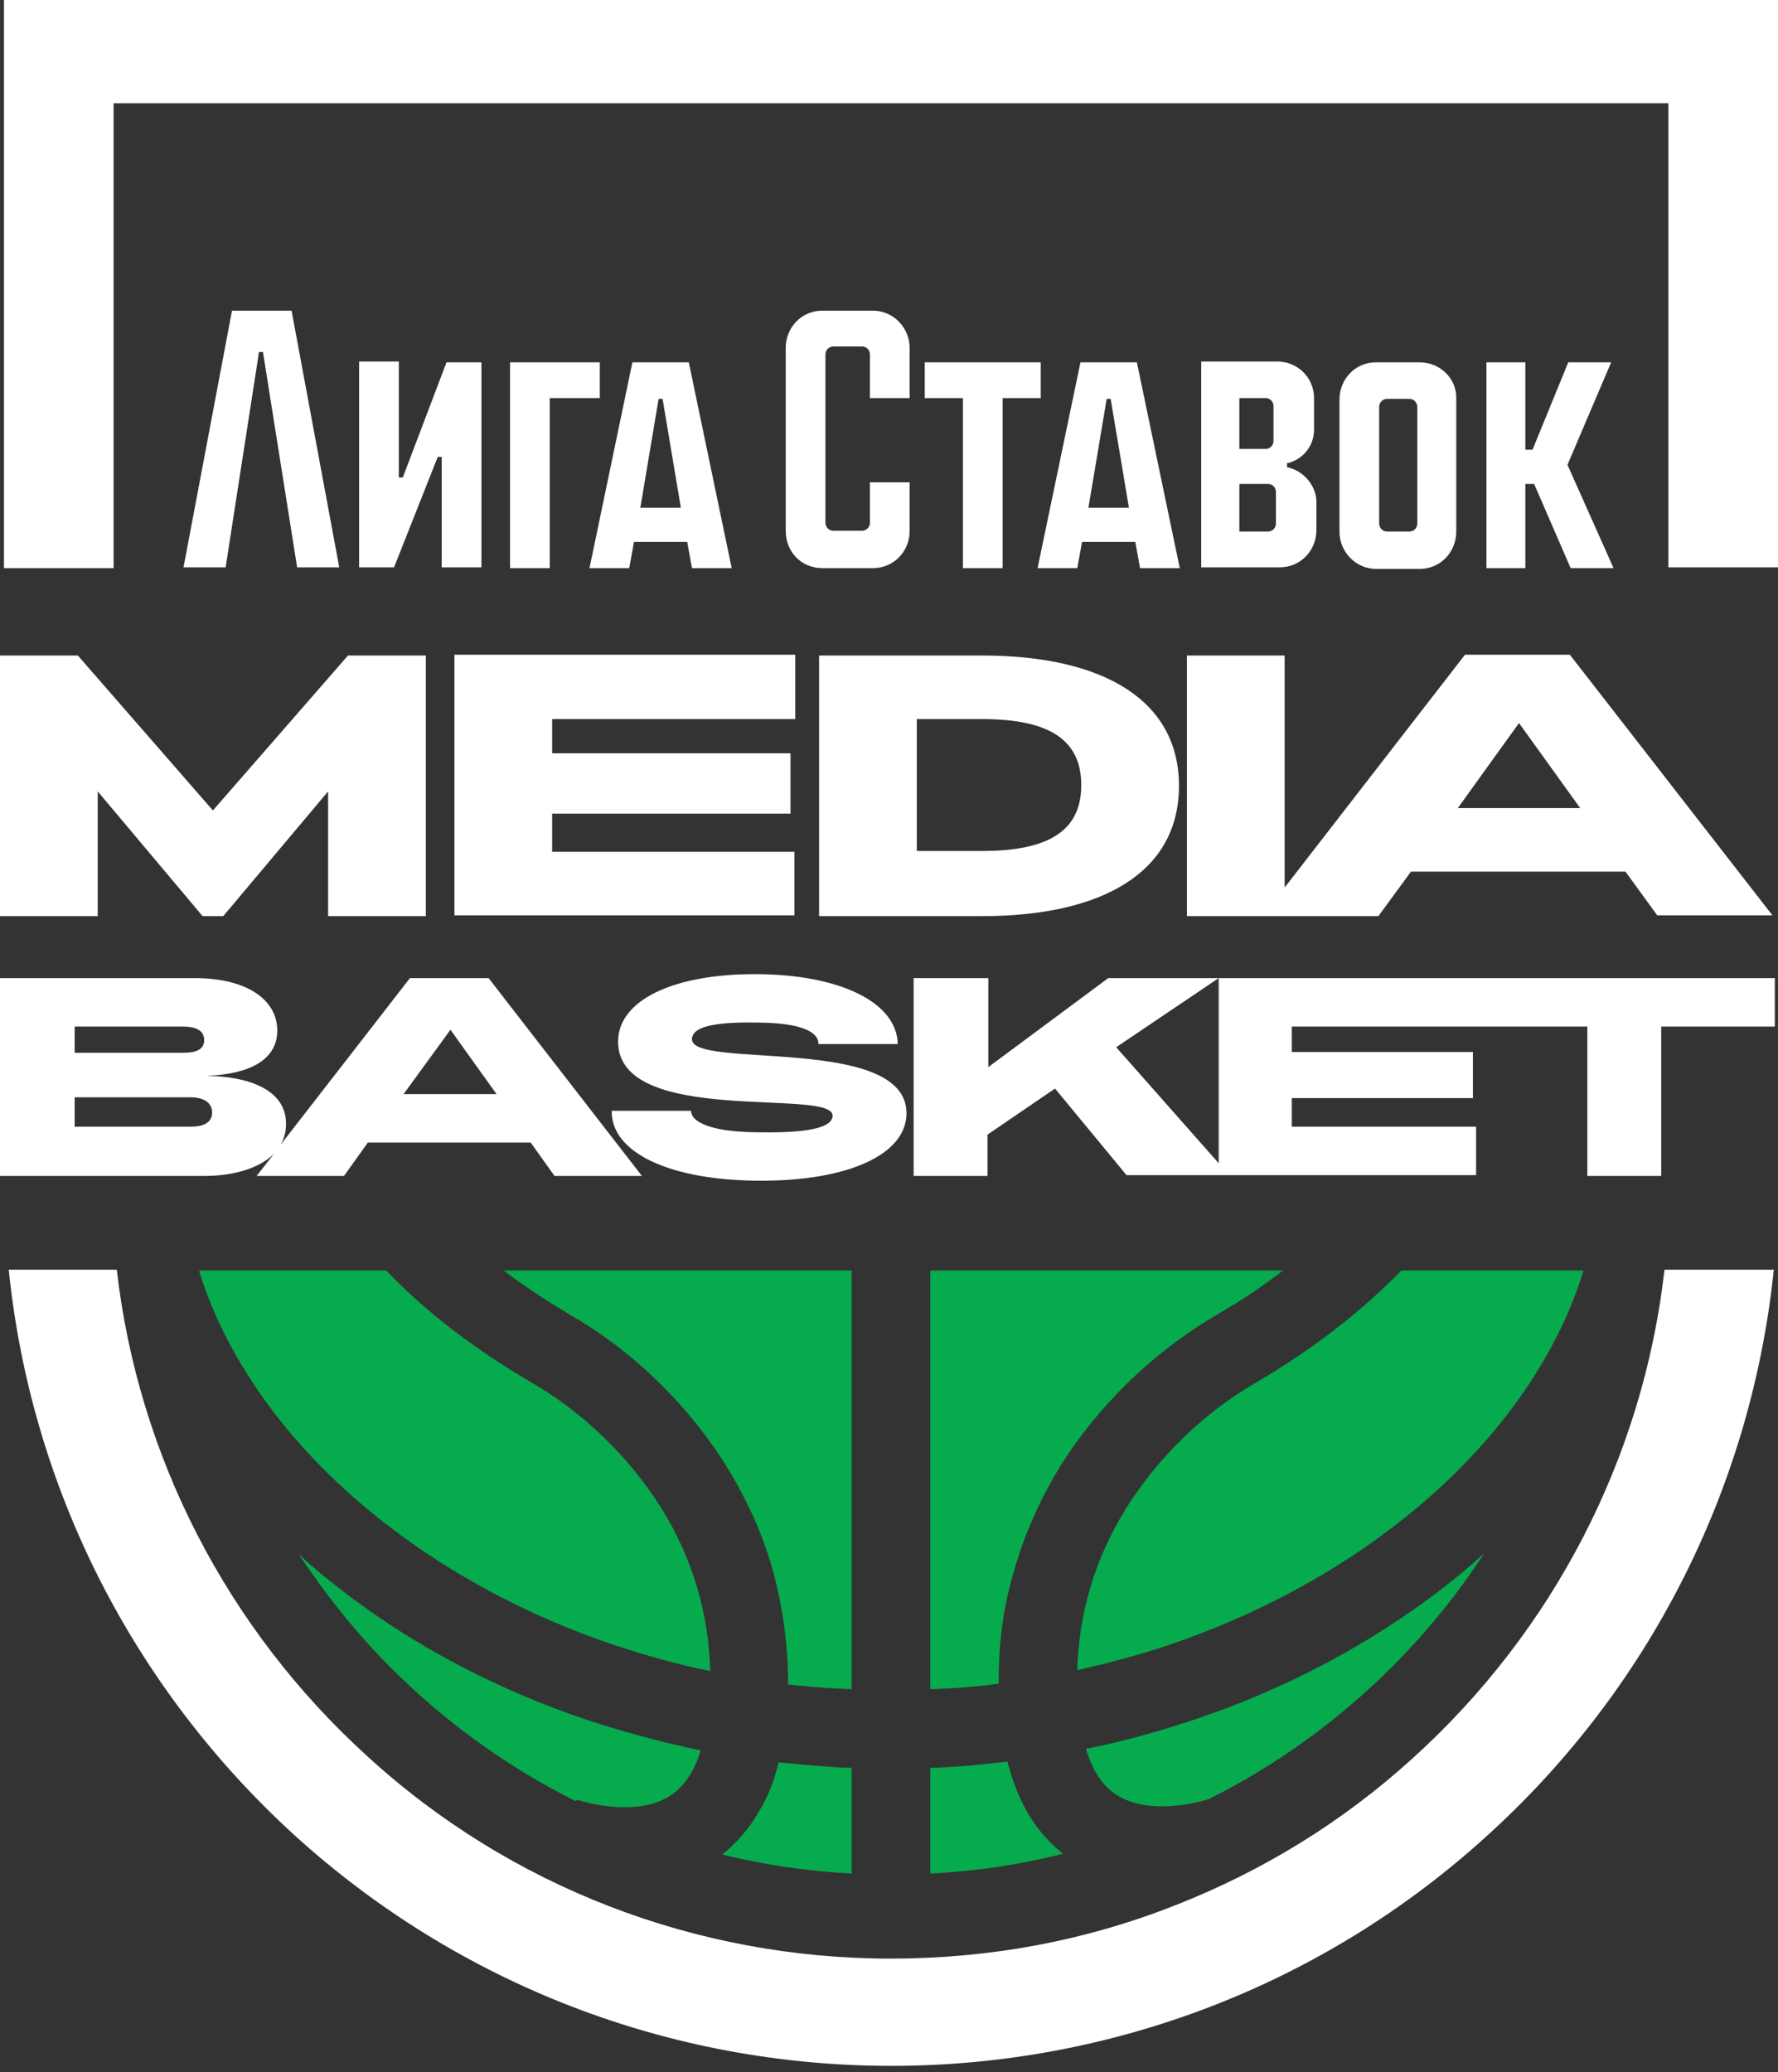 <svg width="242" height="282" viewBox="0 0 242 282" fill="none" xmlns="http://www.w3.org/2000/svg">
<rect x="0" y="0" width="242" height="282" fill="#333333" stroke="none"/>
<g clip-path="url(#clip0_151_53)">
<path d="M139.599 246.217C138.518 244.271 137.761 242.108 137.112 239.729C133.652 240.162 130.083 240.486 126.623 240.594V254.976C132.787 254.652 138.734 253.786 144.681 252.273C142.627 250.651 140.897 248.596 139.599 246.217Z" fill="#06AB4D"/>
<path d="M91.048 244.487C92.994 243.298 94.508 241.135 95.373 238.215C90.183 237.134 84.992 235.728 80.018 234.106C67.475 229.889 56.013 223.834 46.173 216.156C44.227 214.643 42.388 213.129 40.658 211.507C44.335 217.021 48.444 222.212 53.202 226.97C60.663 234.431 69.097 240.486 78.396 245.136L78.504 244.92C80.559 245.568 86.831 247.082 91.048 244.487Z" fill="#06AB4D"/>
<path d="M103.482 246.217C102.077 248.704 100.347 250.759 98.292 252.381C104.023 253.786 109.862 254.651 115.918 254.976V240.594C112.565 240.486 109.213 240.162 105.969 239.837C105.429 242.216 104.564 244.379 103.482 246.217Z" fill="#06AB4D"/>
<path d="M135.922 229.132C135.922 224.483 136.355 219.941 137.544 215.508C138.95 209.993 141.113 204.802 144.14 199.828C149.331 191.394 156.9 184.041 165.551 178.959C168.795 177.121 171.822 175.066 174.634 172.903H126.623V229.889C129.759 229.781 132.787 229.565 135.922 229.132Z" fill="#06AB4D"/>
<path d="M115.918 172.903H68.556C71.367 175.066 74.395 177.012 77.639 178.959C86.289 183.933 93.859 191.394 99.049 199.828C102.077 204.802 104.347 209.993 105.645 215.508C106.726 219.941 107.267 224.591 107.267 229.24C110.187 229.565 112.998 229.781 115.918 229.889V172.903Z" fill="#06AB4D"/>
<path d="M52.661 207.506C61.636 214.426 72.016 219.941 83.478 223.834C87.804 225.239 92.129 226.537 96.671 227.402C96.454 219.617 94.292 212.155 90.075 205.343C85.749 198.423 79.478 192.259 72.341 188.15C64.772 183.717 58.067 178.634 52.661 173.012C52.661 173.012 52.661 172.903 52.553 172.903H27.142V173.12C31.034 185.555 39.901 197.666 52.661 207.506Z" fill="#06AB4D"/>
<path d="M215.399 172.903H190.745L190.637 173.012C185.122 178.634 178.526 183.717 170.957 188.15C163.82 192.259 157.548 198.423 153.223 205.343C149.006 212.155 146.843 219.508 146.627 227.294C150.844 226.321 155.061 225.239 159.17 223.834C170.632 219.941 181.013 214.426 189.988 207.506C202.748 197.666 211.614 185.555 215.507 173.012V172.903H215.399Z" fill="#06AB4D"/>
<path d="M189.447 226.861C194.205 222.104 198.422 216.913 201.991 211.399C200.261 213.021 198.422 214.534 196.476 216.048C186.528 223.726 175.174 229.781 162.631 233.998C157.765 235.62 152.79 237.026 147.816 237.999C148.681 241.027 150.195 243.189 152.142 244.379C156.251 246.866 162.306 245.568 164.577 244.811C173.66 240.27 182.094 234.214 189.447 226.861Z" fill="#06AB4D"/>
<path d="M118.838 42.28H111.917C109.106 42.28 106.943 44.55 106.943 47.362V72.232C106.943 75.152 109.106 77.315 111.917 77.315H118.838C121.649 77.315 123.812 75.044 123.812 72.232V65.636H118.405V71.151C118.405 71.8 117.865 72.232 117.324 72.232H113.431C112.782 72.232 112.35 71.692 112.35 71.151V48.227C112.35 47.578 112.89 47.146 113.431 47.146H117.324C117.973 47.146 118.405 47.686 118.405 48.227V54.174H123.812V47.362C123.812 44.55 121.541 42.28 118.838 42.28ZM54.823 64.987H54.283V49.2H48.876V77.206H53.634L59.581 62.176H60.122V77.206H65.528V49.308H60.771L54.823 64.987ZM86.074 49.308L80.234 77.315H85.641L86.29 73.746H93.535L94.183 77.315H99.59L93.751 49.308H86.074ZM87.155 69.097L89.642 54.282H90.183L92.67 69.097H87.155ZM31.575 42.28L24.979 77.206H30.71L35.252 47.903H35.792L40.442 77.206H46.173L39.685 42.28H31.575ZM81.64 49.308H69.421V77.315H74.828V54.174H81.64V49.308ZM219.293 49.308H213.453L208.587 61.203H207.614V49.308H202.316V77.315H207.614V65.853H208.804L213.778 77.315H219.617L213.345 63.257L219.293 49.308ZM141.654 49.308H125.866V54.174H131.057V77.315H136.463V54.174H141.654V49.308ZM193.233 49.308H187.285C184.474 49.308 182.311 51.579 182.311 54.391V72.341C182.311 75.152 184.582 77.423 187.285 77.423H193.233C196.044 77.423 198.207 75.152 198.207 72.341V54.282C198.315 51.579 196.044 49.308 193.233 49.308ZM192.908 71.259C192.908 71.908 192.368 72.341 191.827 72.341H188.799C188.15 72.341 187.718 71.8 187.718 71.259V55.364C187.718 54.715 188.259 54.282 188.799 54.282H191.827C192.476 54.282 192.908 54.823 192.908 55.364V71.259ZM0.541 0V77.315H15.463V14.057H227.078V77.206H242V0H0.541ZM147.06 49.308L141.221 77.315H146.628L147.276 73.746H154.521L155.17 77.315H160.577L154.738 49.308H147.06ZM148.142 69.097L150.629 54.282H151.169L153.656 69.097H148.142ZM175.175 63.582V63.041C177.229 62.609 178.851 60.77 178.851 58.5V54.174C178.851 51.363 176.58 49.2 173.877 49.2H163.496V77.206H174.201C177.013 77.206 179.175 74.936 179.175 72.124V68.123C179.067 65.961 177.337 64.014 175.175 63.582ZM168.687 54.174H172.255C172.904 54.174 173.336 54.715 173.336 55.256V60.013C173.336 60.662 172.796 61.095 172.255 61.095H168.687V54.174ZM173.661 71.259C173.661 71.908 173.12 72.341 172.579 72.341H168.687V65.853H172.579C173.228 65.853 173.661 66.393 173.661 66.934V71.259Z" fill="white"/>
<path d="M226.537 172.903C223.618 198.423 211.399 221.996 192.259 239.297C182.744 247.947 171.822 254.651 159.928 259.301C147.601 264.167 134.625 266.546 121.216 266.546C94.832 266.546 69.421 256.814 49.957 238.972C30.926 221.671 18.815 198.206 15.895 172.795H1.189C4.217 202.424 18.058 229.673 40.117 249.786C62.392 270.006 91.156 281.144 121.324 281.144C151.277 281.144 180.04 270.114 202.207 250.002C224.266 230.105 238.107 202.964 241.351 173.552C241.351 173.336 241.351 173.012 241.459 172.795H226.537V172.903Z" fill="white"/>
<path d="M55.796 133.111L38.171 155.819C38.711 154.953 38.928 153.98 38.928 152.899C38.928 148.682 34.602 146.519 28.114 146.411C33.953 146.195 37.738 144.248 37.738 140.248C37.738 136.138 33.737 133.111 26.492 133.111H0V160.036H27.79C32.115 160.036 35.467 158.846 37.306 157.008L34.927 160.036H46.821L50.065 155.494H72.232L75.476 160.036H87.371L66.501 133.111H55.796ZM24.87 139.707C26.492 139.707 27.79 140.139 27.79 141.545C27.79 142.951 26.492 143.275 24.87 143.275H10.164V139.707H24.87ZM25.952 153.332H10.164V149.331H25.952C27.574 149.331 28.871 149.979 28.871 151.385C28.871 152.791 27.682 153.332 25.952 153.332ZM54.931 148.898L61.311 140.139L67.583 148.898H54.931ZM160.468 106.943C160.468 95.373 150.304 89.209 133.651 89.209H111.484V124.676H133.651C150.196 124.676 160.468 118.621 160.468 106.943ZM124.785 97.86H133.651C142.626 97.86 147.168 100.563 147.168 106.835C147.168 112.998 142.843 115.81 133.651 115.81H124.785V97.86ZM192.043 118.621H221.239L225.564 124.568H241.243L213.669 89.101H199.396L174.85 120.784V89.209H161.55V124.676H187.609L192.043 118.621ZM206.749 98.4L215.075 109.97H198.423L206.749 98.4ZM165.875 133.111V158.306L151.926 142.518L165.875 133.111H150.844L134.517 145.222V133.111H124.352V160.036H134.408V154.413L143.6 148.141L153.332 159.928H200.91V153.332H175.823V149.439H200.477V143.167H175.823V139.707H216.048V160.036H226.105V139.707H241.567V133.111H165.875ZM108.24 115.918H75.152V110.727H107.592V102.509H75.152V97.86H108.24V89.101H61.852V124.568H108.132V115.918H108.24ZM94.183 141.437C94.183 139.382 98.617 139.058 103.591 139.166C110.295 139.274 111.484 141.004 111.376 142.086H122.189C122.081 136.355 114.188 132.57 102.726 132.57C91.588 132.57 84.127 136.138 84.127 141.761C84.127 153.332 113.323 148.033 113.323 151.818C113.323 153.872 108.132 154.197 102.726 154.088C95.697 153.98 93.967 152.25 94.075 151.169H83.262C83.154 156.9 91.264 160.685 103.591 160.685C115.485 160.685 123.379 157.116 123.379 151.493C123.379 140.788 94.183 145.546 94.183 141.437ZM13.3 107.7L27.574 124.676H30.385L44.659 107.7V124.676H57.959V89.209H47.362L28.979 110.295L10.597 89.209H0V124.676H13.3V107.7Z" fill="white"/>
</g>
<defs>
<clipPath id="clip0_151_53">
<rect width="242" height="281.252" fill="white"/>
</clipPath>
</defs>
</svg>
